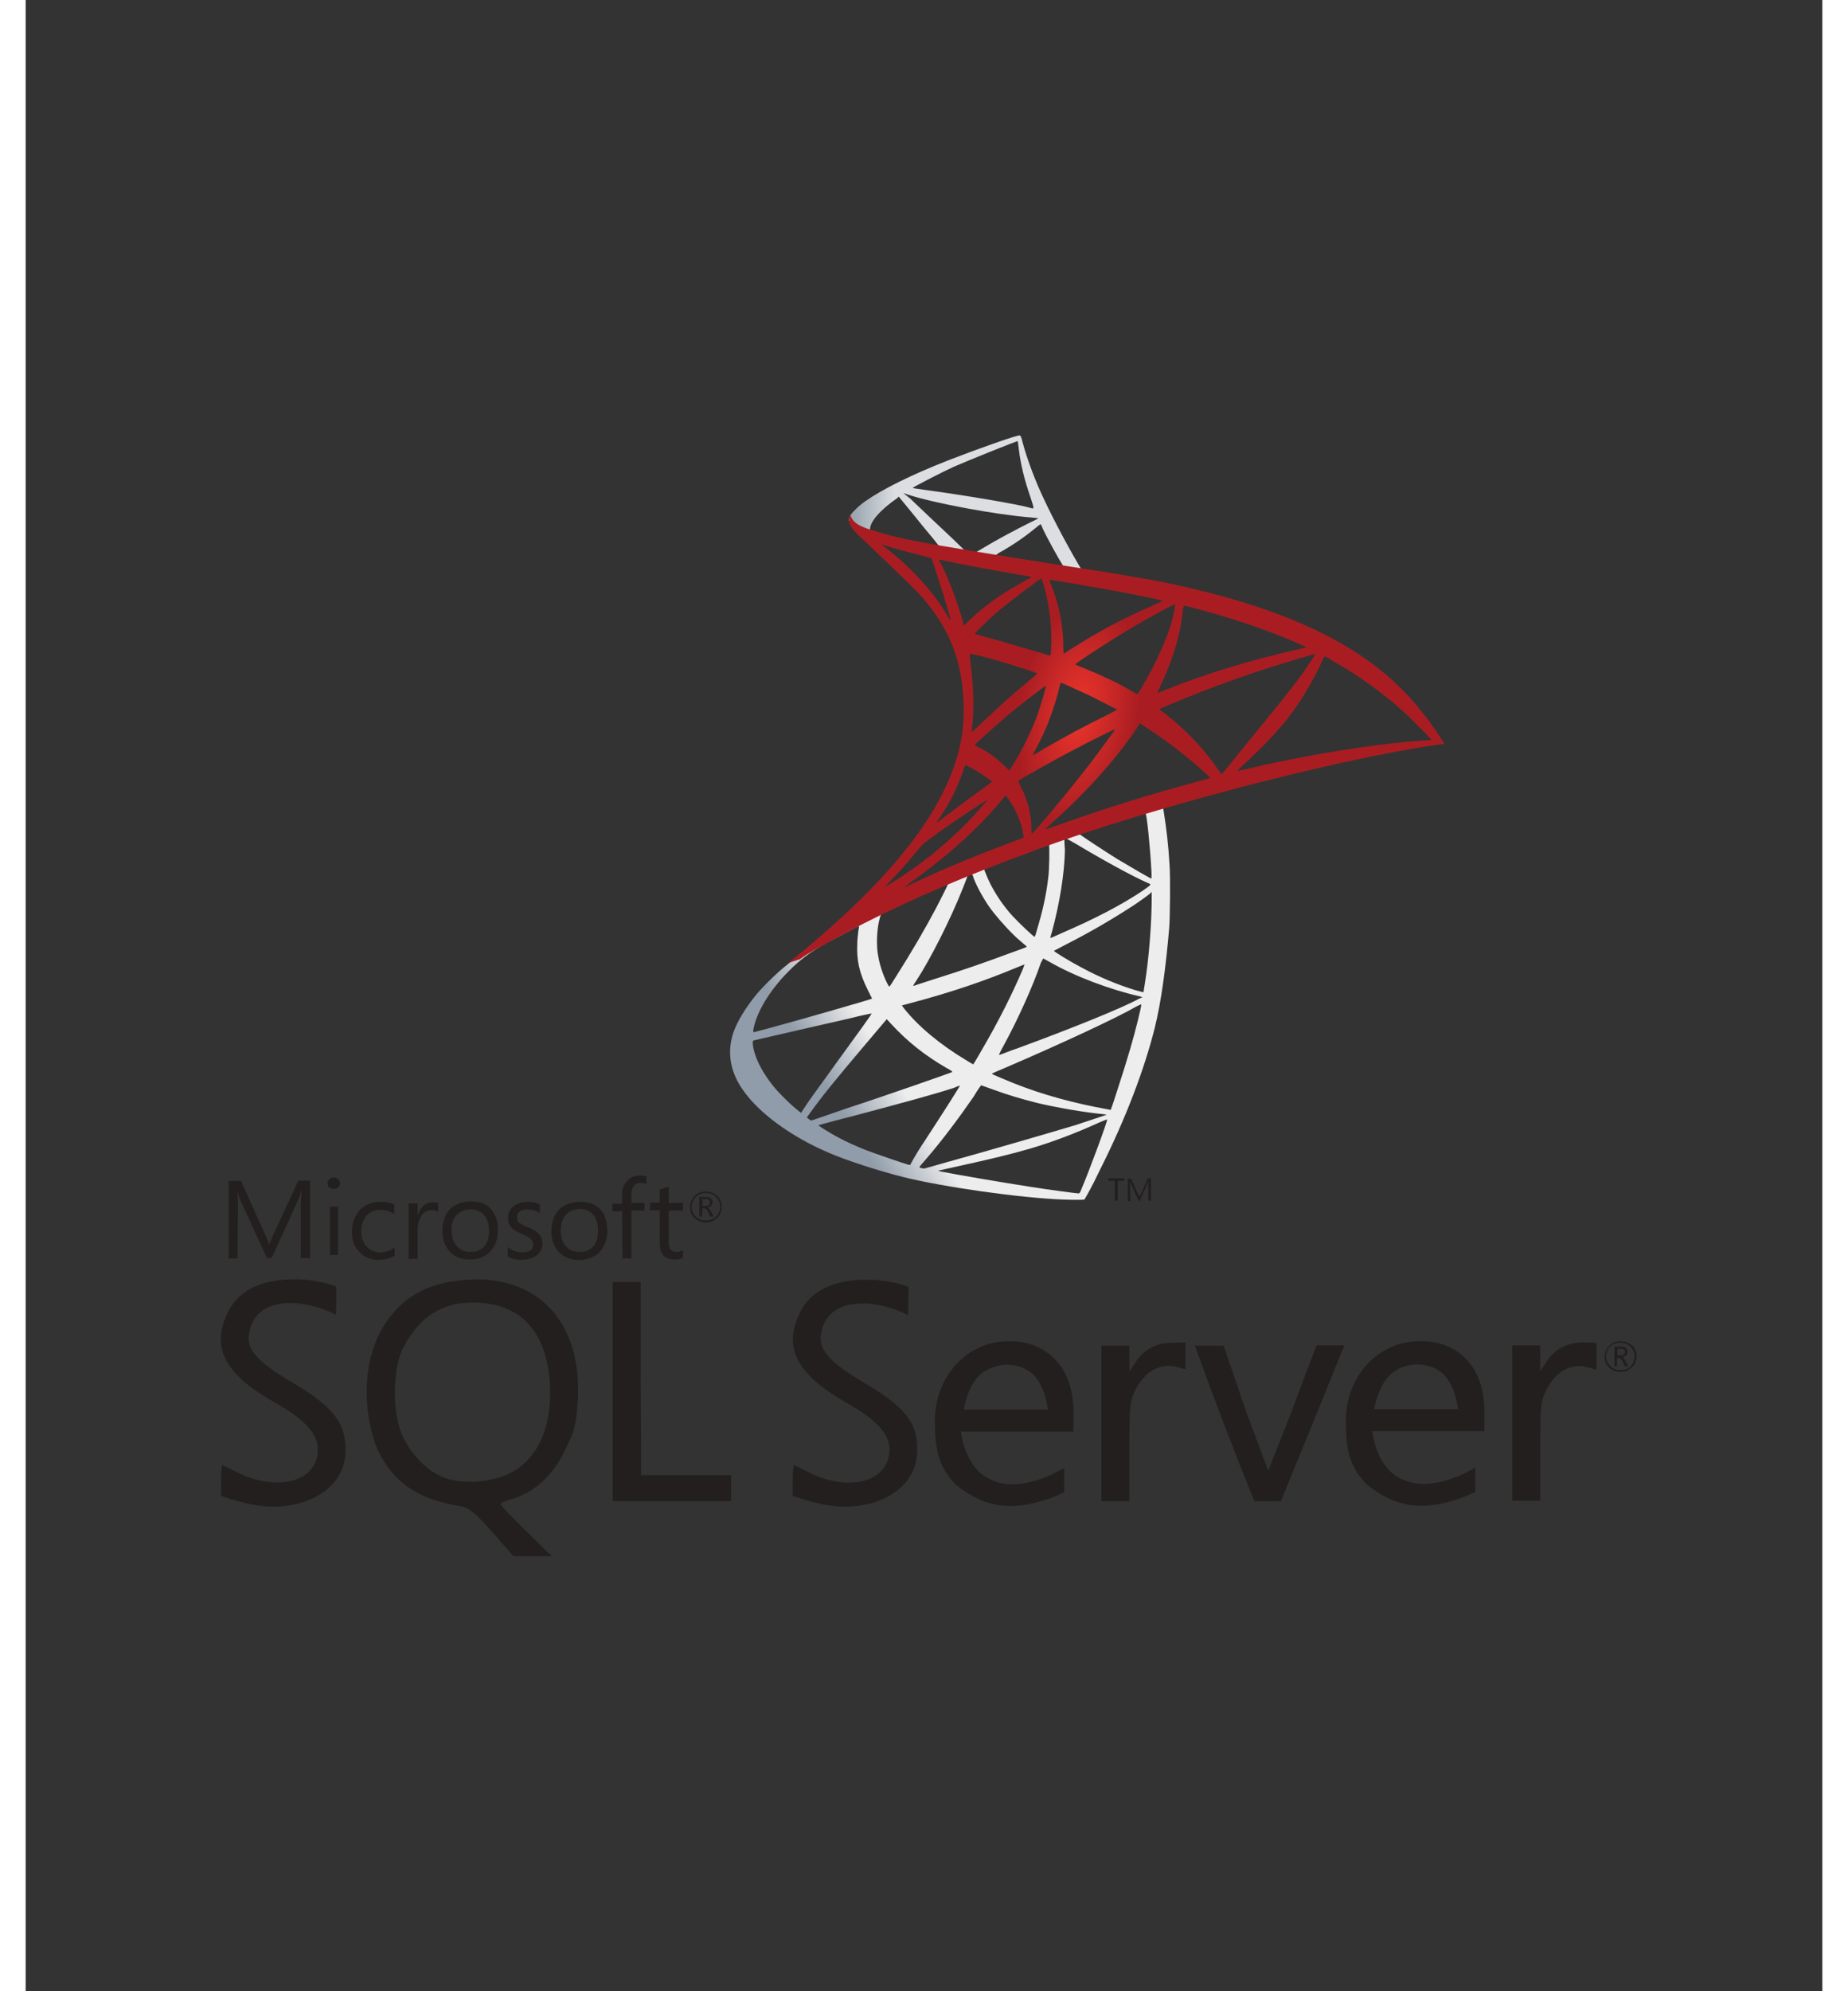 <?xml version="1.0" encoding="UTF-8"?>
<svg xmlns="http://www.w3.org/2000/svg" xmlns:xlink="http://www.w3.org/1999/xlink" width="65px" height="70px" viewBox="0 0 65 72" version="1.1">
<rect x="0" y="0" width="65" height="72" fill="#333333" stroke="none"/>
<defs>
<linearGradient id="linear0" gradientUnits="userSpaceOnUse" x1="1.511" y1="1.192" x2="1.657" y2="1.192" gradientTransform="matrix(14.014,-8.1,-8.281,-13.708,18.442,69.219)">
<stop offset="0" style="stop-color:rgb(56.471%,61.176%,66.275%);stop-opacity:1;"/>
<stop offset="1" style="stop-color:rgb(92.941%,92.941%,93.333%);stop-opacity:1;"/>
</linearGradient>
<linearGradient id="linear1" gradientUnits="userSpaceOnUse" x1="0.981" y1="-9.224" x2="1.127" y2="-9.224" gradientTransform="matrix(11.276,0,0,-11.03,18.731,-83.379)">
<stop offset="0" style="stop-color:rgb(57.647%,62.353%,67.059%);stop-opacity:1;"/>
<stop offset="1" style="stop-color:rgb(86.275%,87.059%,88.235%);stop-opacity:1;"/>
</linearGradient>
<radialGradient id="radial0" gradientUnits="userSpaceOnUse" cx="1.935" cy="2.23" fx="1.935" fy="2.23" r="0.146" gradientTransform="matrix(-14.377,-2.112,-4.368,28.125,75.652,-32.897)">
<stop offset="0" style="stop-color:rgb(93.333%,20.784%,17.255%);stop-opacity:1;"/>
<stop offset="1" style="stop-color:rgb(66.275%,11.373%,13.333%);stop-opacity:1;"/>
</radialGradient>
</defs>
<g id="surface1">
<path style=" stroke:none;fill-rule:nonzero;fill:url(#linear0);" d="M 41.793 28.641 L 36.137 30.453 L 31.207 32.582 L 29.832 32.938 C 29.48 33.27 29.117 33.598 28.711 33.926 C 28.273 34.297 27.867 34.625 27.559 34.875 C 27.207 35.148 26.699 35.645 26.434 35.961 C 26.043 36.441 25.734 36.949 25.605 37.332 C 25.367 38.031 25.48 38.746 25.945 39.406 C 26.52 40.242 27.684 41.094 29.031 41.672 C 29.723 41.973 30.887 42.344 31.754 42.562 C 33.203 42.922 36.008 43.32 37.555 43.375 C 37.863 43.387 38.285 43.387 38.301 43.375 C 38.324 43.348 38.578 42.91 38.844 42.344 C 39.801 40.449 40.473 38.664 40.852 37.152 C 41.078 36.234 41.246 35.012 41.371 33.555 C 41.402 33.145 41.414 31.785 41.387 31.328 C 41.344 30.574 41.273 29.973 41.176 29.367 C 41.16 29.285 41.148 29.203 41.16 29.203 C 41.176 29.188 41.234 29.176 41.934 28.984 Z M 40.504 29.379 C 40.559 29.379 40.684 30.672 40.727 31.48 C 40.738 31.648 40.727 31.77 40.727 31.77 C 40.699 31.77 40.012 31.371 39.508 31.07 C 39.086 30.809 38.27 30.273 38.145 30.176 C 38.102 30.152 38.102 30.152 38.453 30.027 C 39.043 29.82 40.445 29.379 40.504 29.379 Z M 37.609 30.316 C 37.652 30.316 37.75 30.371 37.988 30.508 C 38.875 31.043 40.066 31.699 40.586 31.922 C 40.738 31.988 40.754 31.965 40.406 32.211 C 39.633 32.73 38.648 33.238 37.469 33.746 C 37.258 33.844 37.094 33.914 37.078 33.914 C 37.062 33.914 37.094 33.801 37.133 33.68 C 37.414 32.633 37.582 31.578 37.598 30.742 C 37.57 30.316 37.57 30.316 37.609 30.316 Z M 37.02 30.535 C 37.047 30.562 37.035 31.496 36.992 31.758 C 36.922 32.359 36.793 32.938 36.598 33.582 C 36.559 33.734 36.516 33.871 36.5 33.871 C 36.488 33.898 35.898 33.336 35.699 33.117 C 35.363 32.746 35.109 32.359 34.914 31.988 C 34.816 31.797 34.664 31.426 34.676 31.426 C 34.746 31.371 37.004 30.523 37.02 30.535 Z M 34.227 31.605 C 34.254 31.621 34.281 31.688 34.297 31.758 C 34.438 32.125 34.746 32.664 35.012 32.992 C 35.309 33.363 35.688 33.777 35.996 34.035 C 36.094 34.117 36.191 34.203 36.207 34.215 C 36.234 34.242 36.234 34.242 35.547 34.488 C 34.734 34.793 33.863 35.094 32.852 35.41 C 32.613 35.492 32.375 35.559 32.137 35.645 C 32.094 35.656 32.105 35.629 32.219 35.465 C 32.727 34.695 33.48 33.199 33.902 32.125 C 33.973 31.949 34.047 31.758 34.059 31.715 C 34.07 31.66 34.102 31.633 34.156 31.605 C 34.184 31.621 34.211 31.605 34.227 31.605 Z M 33.371 31.949 C 33.383 31.965 33.16 32.402 32.949 32.812 C 32.527 33.609 32.078 34.379 31.477 35.328 C 31.375 35.492 31.277 35.645 31.266 35.656 C 31.238 35.684 31.238 35.684 31.164 35.547 C 31.027 35.273 30.898 34.902 30.844 34.574 C 30.773 34.242 30.789 33.68 30.871 33.32 C 30.93 33.062 30.93 33.062 31.055 33.004 C 31.574 32.746 33.344 31.934 33.371 31.949 Z M 40.738 32.25 L 40.738 32.43 C 40.738 33.363 40.641 34.641 40.488 35.574 C 40.461 35.738 40.445 35.879 40.434 35.879 C 40.434 35.879 40.305 35.848 40.164 35.809 C 39.52 35.613 38.832 35.328 38.199 34.984 C 37.781 34.766 37.176 34.395 37.203 34.379 C 37.203 34.379 37.387 34.285 37.598 34.172 C 38.438 33.746 39.238 33.281 39.941 32.828 C 40.207 32.664 40.602 32.375 40.684 32.305 Z M 30.141 33.488 C 30.156 33.488 30.156 33.512 30.125 33.664 C 30.113 33.777 30.086 33.98 30.086 34.117 C 30.059 34.723 30.156 35.176 30.465 35.793 C 30.547 35.961 30.621 36.109 30.621 36.109 C 30.59 36.137 27.754 36.949 26.871 37.184 C 26.602 37.25 26.379 37.32 26.352 37.32 C 26.324 37.332 26.324 37.32 26.324 37.25 C 26.422 36.633 26.898 35.836 27.574 35.148 C 28.02 34.695 28.371 34.434 28.977 34.09 C 29.414 33.871 30.07 33.5 30.141 33.488 C 30.125 33.488 30.125 33.488 30.141 33.488 Z M 36.809 34.656 C 36.809 34.656 36.922 34.711 37.035 34.777 C 37.945 35.301 39.223 35.781 40.305 36.027 L 40.406 36.055 L 40.262 36.121 C 39.688 36.441 37.82 37.195 35.91 37.895 C 35.629 37.988 35.363 38.102 35.309 38.117 C 35.254 38.141 35.211 38.141 35.211 38.141 C 35.211 38.141 35.277 37.988 35.379 37.812 C 35.91 36.836 36.445 35.645 36.727 34.816 C 36.781 34.723 36.809 34.656 36.809 34.656 Z M 36.137 34.875 C 36.137 34.875 36.105 34.969 36.066 35.066 C 35.688 35.945 35.211 36.906 34.578 37.988 C 34.422 38.266 34.281 38.488 34.281 38.488 C 34.281 38.488 34.156 38.418 34 38.32 C 33.09 37.773 32.289 37.113 31.77 36.453 L 31.699 36.355 L 32.094 36.25 C 33.48 35.879 34.676 35.477 35.855 34.984 C 35.984 34.93 36.121 34.875 36.137 34.875 Z M 40.363 36.316 C 40.363 36.41 40.152 37.277 39.969 37.895 C 39.816 38.418 39.688 38.828 39.449 39.559 C 39.352 39.875 39.254 40.133 39.254 40.133 C 39.254 40.133 39.223 40.133 39.199 40.121 C 37.934 39.898 36.781 39.582 35.715 39.156 C 35.422 39.035 34.984 38.855 34.957 38.828 C 34.941 38.816 35.211 38.707 35.531 38.57 C 37.484 37.73 39.492 36.797 40.195 36.387 C 40.277 36.344 40.348 36.316 40.363 36.316 Z M 30.605 36.645 C 30.621 36.66 30.07 37.414 29.312 38.457 C 29.047 38.828 28.738 39.254 28.625 39.406 C 28.512 39.57 28.328 39.816 28.23 39.969 L 28.051 40.242 L 27.852 40.078 C 27.629 39.898 27.234 39.504 27.055 39.281 C 26.688 38.828 26.434 38.359 26.336 37.938 C 26.293 37.73 26.293 37.633 26.336 37.621 C 26.406 37.605 27.543 37.344 28.609 37.098 C 29.203 36.961 29.891 36.812 30.141 36.742 C 30.395 36.688 30.59 36.645 30.605 36.645 Z M 31.152 36.852 L 31.293 37.004 C 31.91 37.676 32.543 38.168 33.301 38.609 C 33.441 38.68 33.539 38.746 33.523 38.762 C 33.496 38.785 30.887 39.695 29.664 40.09 C 28.992 40.324 28.43 40.52 28.414 40.52 L 28.328 40.461 L 28.262 40.406 L 28.387 40.23 C 28.793 39.664 29.301 39.035 30.395 37.746 Z M 34.566 39.242 C 34.566 39.242 34.762 39.309 34.984 39.391 C 35.547 39.598 35.984 39.723 36.57 39.875 C 37.301 40.051 38.355 40.23 38.973 40.285 C 39.07 40.301 39.113 40.301 39.098 40.312 C 39.07 40.324 38.438 40.531 37.977 40.684 C 37.246 40.902 35 41.562 33.16 42.07 C 32.824 42.168 32.527 42.25 32.516 42.25 C 32.473 42.262 32.332 42.219 32.332 42.207 C 32.332 42.191 32.43 42.07 32.555 41.934 C 33.172 41.219 33.777 40.406 34.297 39.652 C 34.438 39.406 34.566 39.242 34.566 39.242 Z M 33.805 39.254 C 33.805 39.254 33.512 39.734 32.977 40.559 C 32.75 40.902 32.5 41.301 32.402 41.438 C 32.316 41.574 32.191 41.781 32.121 41.902 L 31.996 42.125 L 31.926 42.113 C 31.77 42.07 30.688 41.699 30.41 41.59 C 30.059 41.453 29.691 41.285 29.414 41.137 C 29.074 40.957 28.641 40.684 28.684 40.684 C 28.695 40.684 29.27 40.52 29.988 40.34 C 31.852 39.844 32.895 39.559 33.582 39.336 C 33.691 39.281 33.805 39.254 33.805 39.254 Z M 39.125 40.477 C 39.152 40.52 38.453 42.398 38.199 42.988 C 38.145 43.129 38.129 43.152 38.09 43.152 C 38.016 43.152 37.004 43.016 36.402 42.922 C 35.336 42.758 33.555 42.453 33.105 42.359 L 33.004 42.332 L 33.637 42.191 C 35.012 41.891 35.66 41.727 36.332 41.535 C 37.176 41.285 38.004 40.969 38.844 40.586 C 38.988 40.531 39.098 40.477 39.125 40.477 Z M 39.125 40.477 "/>
<path style=" stroke:none;fill-rule:nonzero;fill:url(#linear1);" d="M 35.953 15.746 C 35.855 15.73 34.34 16.27 33.359 16.652 C 32.039 17.172 31.012 17.68 30.379 18.121 C 30.141 18.285 29.848 18.574 29.805 18.684 C 29.789 18.727 29.777 18.781 29.777 18.82 L 30.352 19.355 L 31.715 19.781 L 34.957 20.344 L 38.664 20.965 L 38.707 20.648 L 38.676 20.648 L 38.188 20.578 L 38.09 20.414 C 37.582 19.547 37.02 18.465 36.695 17.734 C 36.445 17.172 36.207 16.512 36.082 16.047 C 36.008 15.758 35.996 15.746 35.953 15.746 Z M 35.883 15.949 C 35.898 15.949 35.91 16.074 35.926 16.211 C 35.996 16.801 36.137 17.363 36.348 17.969 C 36.5 18.438 36.5 18.41 36.316 18.355 C 35.883 18.23 33.934 17.902 32.516 17.711 C 32.289 17.68 32.094 17.652 32.094 17.641 C 32.078 17.625 33.117 17.09 33.566 16.883 C 34.156 16.625 35.773 15.98 35.883 15.949 Z M 31.754 17.832 L 31.926 17.887 C 32.836 18.188 35.109 18.613 36.375 18.711 C 36.516 18.727 36.641 18.738 36.641 18.738 C 36.641 18.738 36.527 18.809 36.375 18.875 C 35.773 19.176 35.098 19.535 34.633 19.82 C 34.492 19.906 34.367 19.973 34.355 19.973 C 34.34 19.973 34.242 19.961 34.156 19.949 L 33.988 19.918 L 33.566 19.508 C 32.809 18.793 32.219 18.242 31.996 18.023 Z M 31.586 17.957 L 32.191 18.695 C 32.516 19.109 32.852 19.492 32.922 19.59 C 32.992 19.672 33.047 19.754 33.047 19.754 C 33.035 19.77 32.176 19.605 31.73 19.508 C 31.266 19.398 31.066 19.355 30.789 19.258 L 30.547 19.191 L 30.547 19.137 C 30.547 18.863 30.914 18.438 31.531 18.012 Z M 36.711 18.957 C 36.727 18.957 36.754 19 36.793 19.109 C 36.938 19.426 37.402 20.262 37.512 20.426 C 37.539 20.48 37.609 20.48 37.004 20.387 C 35.562 20.152 35.098 20.086 35.098 20.07 C 35.098 20.07 35.141 20.043 35.195 20 C 35.645 19.754 36.094 19.453 36.5 19.121 C 36.598 19.039 36.684 18.973 36.711 18.957 C 36.695 18.957 36.711 18.957 36.711 18.957 Z M 36.711 18.957 "/>
<path style=" stroke:none;fill-rule:nonzero;fill:url(#radial0);" d="M 29.832 18.613 C 29.832 18.613 29.734 18.766 29.832 18.984 C 29.891 19.121 30.059 19.289 30.238 19.453 C 30.238 19.453 32.148 21.266 32.375 21.527 C 33.426 22.719 33.891 23.887 33.934 25.496 C 33.961 26.539 33.762 27.445 33.258 28.504 C 32.375 30.395 30.492 32.496 27.598 34.816 L 28.02 34.68 C 28.289 34.477 28.668 34.27 29.535 33.801 C 31.559 32.719 33.82 31.73 36.598 30.715 C 40.602 29.242 47.188 27.512 50.934 26.949 L 51.328 26.895 L 51.27 26.801 C 50.934 26.277 50.695 25.961 50.414 25.617 C 49.602 24.617 48.605 23.82 47.383 23.148 C 45.711 22.227 43.535 21.512 40.781 20.977 C 40.262 20.883 39.125 20.691 38.199 20.551 C 36.234 20.25 34.973 20.043 33.582 19.809 C 33.074 19.727 32.332 19.605 31.84 19.492 C 31.586 19.438 31.098 19.328 30.703 19.191 C 30.367 19.098 29.93 18.973 29.832 18.613 Z M 30.941 19.672 C 30.941 19.672 31.012 19.699 31.109 19.727 C 31.277 19.781 31.488 19.852 31.73 19.906 C 31.91 19.961 32.105 20 32.289 20.055 C 32.543 20.125 32.766 20.18 32.766 20.18 C 32.793 20.207 33.23 21.566 33.371 22.074 C 33.426 22.27 33.469 22.445 33.469 22.445 C 33.469 22.445 33.414 22.379 33.359 22.281 C 32.852 21.414 32.062 20.551 31.152 19.836 C 31.027 19.742 30.941 19.672 30.941 19.672 Z M 33.047 20.234 C 33.074 20.234 33.16 20.25 33.27 20.277 C 34 20.441 35.309 20.676 36.137 20.812 C 36.277 20.84 36.391 20.852 36.391 20.867 C 36.391 20.883 36.332 20.906 36.277 20.934 C 36.137 21.004 35.562 21.336 35.379 21.457 C 34.898 21.773 34.48 22.102 34.168 22.406 L 33.945 22.625 C 33.945 22.625 33.918 22.559 33.902 22.461 C 33.75 21.883 33.426 21.02 33.133 20.414 C 33.074 20.332 33.035 20.234 33.047 20.234 C 33.035 20.234 33.035 20.234 33.047 20.234 Z M 36.738 20.922 C 36.77 20.934 36.809 21.074 36.895 21.391 C 37.047 21.992 37.117 22.68 37.105 23.312 C 37.094 23.492 37.094 23.656 37.078 23.668 L 37.062 23.711 L 36.84 23.641 C 36.375 23.504 35.629 23.285 35 23.105 C 34.633 23.008 34.34 22.93 34.34 22.914 C 34.34 22.887 34.875 22.363 35.098 22.172 C 35.531 21.801 36.711 20.906 36.738 20.922 Z M 37.035 20.965 C 37.047 20.949 38.805 21.254 39.605 21.402 C 40.195 21.512 41.062 21.691 41.121 21.719 C 41.148 21.73 41.051 21.773 40.77 21.898 C 39.645 22.391 38.805 22.844 37.961 23.379 C 37.734 23.516 37.555 23.641 37.555 23.641 C 37.555 23.641 37.539 23.516 37.539 23.379 C 37.539 22.582 37.371 21.785 37.078 21.102 C 37.062 21.031 37.035 20.977 37.035 20.965 Z M 41.582 21.844 C 41.598 21.855 41.543 22.199 41.484 22.391 C 41.332 23.008 40.91 23.945 40.406 24.809 C 40.32 24.961 40.234 25.082 40.223 25.098 C 40.207 25.098 40.094 25.039 39.969 24.961 C 39.477 24.672 38.902 24.41 38.301 24.164 C 38.129 24.094 37.977 24.039 37.977 24.023 C 37.945 24 39.32 23.105 40.051 22.68 C 40.629 22.336 41.57 21.828 41.582 21.844 Z M 41.906 21.898 C 41.949 21.898 42.723 22.102 43.129 22.227 C 44.141 22.516 45.289 22.93 46.035 23.27 L 46.344 23.406 L 46.117 23.461 C 44.277 23.875 42.707 24.355 41.191 24.961 C 41.062 25.016 40.949 25.055 40.949 25.055 C 40.938 25.055 40.98 24.961 41.035 24.836 C 41.5 23.887 41.793 22.898 41.863 22.047 C 41.891 21.965 41.906 21.898 41.906 21.898 Z M 34.156 23.641 C 34.168 23.629 34.762 23.766 35.082 23.863 C 35.574 24 36.598 24.328 36.598 24.355 C 36.598 24.355 36.488 24.453 36.348 24.574 C 35.785 25.027 35.254 25.508 34.605 26.125 C 34.41 26.305 34.254 26.457 34.242 26.457 C 34.227 26.457 34.227 26.43 34.227 26.402 C 34.324 25.699 34.297 24.793 34.168 23.875 C 34.168 23.734 34.156 23.641 34.156 23.641 Z M 46.652 23.656 C 46.668 23.668 46.371 24.094 46.203 24.34 C 45.949 24.699 45.57 25.18 44.715 26.223 C 44.266 26.77 43.762 27.402 43.59 27.609 C 43.422 27.816 43.281 27.996 43.266 27.996 C 43.266 27.996 43.211 27.926 43.141 27.828 C 42.664 27.129 42.09 26.512 41.414 25.961 C 41.289 25.852 41.148 25.742 41.094 25.715 C 41.051 25.688 41.008 25.645 41.008 25.645 C 41.008 25.633 41.738 25.328 42.285 25.109 C 43.254 24.727 44.574 24.258 45.559 23.969 C 46.09 23.793 46.652 23.641 46.652 23.656 Z M 46.988 23.734 C 47 23.734 47.113 23.777 47.227 23.863 C 48.266 24.438 49.293 25.191 50.09 25.961 C 50.316 26.184 50.879 26.746 50.863 26.758 C 50.863 26.758 50.668 26.77 50.441 26.785 C 48.645 26.922 46.344 27.293 44.125 27.816 C 43.973 27.844 43.844 27.883 43.828 27.883 C 43.816 27.883 43.984 27.719 44.195 27.527 C 45.5 26.305 46.09 25.523 46.793 24.148 C 46.891 23.914 46.977 23.75 46.988 23.734 C 46.977 23.734 46.977 23.734 46.988 23.734 Z M 37.457 24.684 C 37.512 24.699 38.074 24.961 38.496 25.152 C 38.875 25.344 39.465 25.645 39.492 25.66 C 39.492 25.66 39.297 25.77 39.043 25.895 C 38.242 26.289 37.555 26.66 36.824 27.086 C 36.613 27.211 36.445 27.309 36.445 27.309 C 36.43 27.309 36.43 27.293 36.543 27.086 C 36.922 26.402 37.23 25.578 37.414 24.781 C 37.426 24.727 37.441 24.684 37.457 24.684 Z M 36.906 24.793 C 36.922 24.809 36.781 25.316 36.684 25.605 C 36.516 26.141 36.207 26.801 35.926 27.309 C 35.855 27.43 35.758 27.594 35.699 27.691 L 35.586 27.855 L 35.352 27.637 C 35.07 27.375 34.844 27.211 34.551 27.059 C 34.438 27.004 34.34 26.949 34.34 26.938 C 34.34 26.91 35.07 26.25 35.629 25.781 C 36.039 25.441 36.895 24.781 36.906 24.793 Z M 40.305 26.152 L 40.516 26.289 C 40.992 26.594 41.555 27.004 41.992 27.363 C 42.23 27.555 42.707 27.965 42.805 28.074 L 42.859 28.133 L 42.512 28.227 C 40.543 28.762 39.043 29.23 37.273 29.863 C 37.078 29.93 36.906 29.984 36.895 29.984 C 36.867 29.984 36.852 30.012 37.289 29.613 C 38.41 28.598 39.422 27.473 40.164 26.387 Z M 39.406 26.375 C 39.422 26.387 38.832 27.184 38.48 27.648 C 38.059 28.199 37.316 29.105 36.809 29.695 C 36.598 29.945 36.418 30.152 36.402 30.152 C 36.391 30.152 36.391 30.098 36.391 30 C 36.391 29.492 36.262 28.953 36.023 28.488 C 35.926 28.297 35.91 28.254 35.926 28.227 C 36.008 28.156 37.246 27.457 38.047 27.047 C 38.566 26.77 39.395 26.359 39.406 26.375 Z M 34 27.664 C 34.016 27.664 34.113 27.719 34.227 27.773 C 34.492 27.926 34.746 28.09 34.957 28.254 C 34.973 28.27 34.859 28.352 34.703 28.461 C 34.297 28.75 33.68 29.203 33.328 29.477 C 32.949 29.766 32.938 29.781 32.977 29.711 C 33.258 29.285 33.398 29.051 33.555 28.75 C 33.68 28.477 33.82 28.156 33.918 27.871 C 33.945 27.762 33.988 27.664 34 27.664 Z M 35.449 28.777 C 35.477 28.777 35.488 28.805 35.617 28.984 C 35.855 29.34 36.051 29.82 36.094 30.203 L 36.105 30.289 L 35.52 30.508 C 34.465 30.906 33.496 31.305 32.852 31.594 C 32.668 31.676 32.348 31.824 32.137 31.922 C 31.926 32.031 31.754 32.102 31.754 32.102 C 31.754 32.102 31.883 32.004 32.051 31.879 C 33.328 30.973 34.438 29.973 35.266 28.984 C 35.352 28.871 35.434 28.777 35.449 28.777 Z M 34.789 28.93 C 34.801 28.941 34.312 29.492 33.988 29.82 C 33.16 30.645 32.348 31.289 31.336 31.922 C 31.207 32.004 31.098 32.07 31.082 32.086 C 31.055 32.102 31.098 32.059 31.531 31.594 C 31.812 31.289 32.023 31.043 32.273 30.742 C 32.445 30.535 32.473 30.508 32.695 30.344 C 33.312 29.875 34.762 28.914 34.789 28.93 Z M 34.789 28.93 "/>
<path style=" stroke:none;fill-rule:nonzero;fill:rgb(13.725%,12.157%,12.157%);fill-opacity:1;" d="M 16.258 46.258 C 16.172 46.258 16.102 46.273 16.02 46.273 C 14.418 46.355 13.348 47.039 12.719 48.387 C 12.184 49.594 12.238 51.188 12.719 52.395 C 13.281 53.59 14.191 54.223 15.707 54.457 C 16.031 54.512 16.242 54.676 16.875 55.391 L 17.648 56.27 L 19.035 56.27 L 18.109 55.363 C 17.602 54.867 17.184 54.43 17.184 54.387 C 17.184 54.348 17.379 54.266 17.617 54.195 C 18.402 53.961 19.051 53.371 19.5 52.465 C 19.863 51.738 19.918 51.52 19.977 50.609 C 20.117 47.918 18.672 46.242 16.258 46.258 Z M 17.48 53.289 C 16.805 53.605 15.82 53.676 15.176 53.441 C 14.516 53.207 13.867 52.535 13.574 51.766 C 13.25 50.926 13.293 49.391 13.672 48.703 C 14.262 47.605 15.051 47.098 16.184 47.098 C 17.871 47.098 18.84 48.113 18.965 50.008 C 19.066 51.598 18.516 52.793 17.48 53.289 Z M 41.5 48.551 C 40.91 48.551 40.473 48.785 40.164 49.238 L 39.93 49.594 L 39.93 48.66 L 38.918 48.66 L 38.918 54.277 L 39.93 54.277 L 39.93 52.477 C 39.93 50.832 39.941 50.641 40.18 50.199 C 40.504 49.582 41.062 49.281 41.598 49.418 L 41.961 49.512 L 41.961 48.539 Z M 35.574 48.496 C 35.379 48.496 35.168 48.523 34.957 48.562 C 33.609 48.91 32.852 50.172 32.895 51.477 C 32.895 52.562 33.105 53.113 33.652 53.688 C 34.746 54.566 35.742 54.637 37.094 54.168 C 37.316 54.07 37.57 53.961 37.57 53.961 L 37.57 53.082 L 37.094 53.332 C 36.008 53.797 35.18 53.797 34.523 53.25 C 34.102 52.836 33.918 52.328 33.836 51.766 L 37.906 51.766 L 37.906 51.012 C 37.906 49.457 36.949 48.484 35.574 48.496 Z M 33.934 50.969 C 33.934 50.969 34.086 50.008 34.633 49.621 C 34.898 49.441 35.211 49.348 35.52 49.348 C 35.828 49.348 36.121 49.441 36.375 49.637 C 36.883 50.02 36.98 50.969 36.98 50.969 Z M 9.59 49.953 C 8.492 49.305 8 48.84 8.074 48.289 C 8.238 46.766 10.164 46.973 11.23 47.547 L 11.242 46.52 C 11.242 46.52 10.656 46.273 9.812 46.258 C 8.52 46.242 7.68 46.656 7.285 47.508 C 6.711 48.758 7.215 49.707 9.07 50.746 C 10.109 51.34 10.57 51.848 10.57 52.41 C 10.57 53.562 9.152 53.961 7.68 53.25 C 7.371 53.098 7.117 52.973 7.102 52.973 C 7.047 53.305 7.074 54.086 7.074 54.086 C 7.074 54.086 7.523 54.266 8.195 54.402 C 9.883 54.73 11.398 53.961 11.555 52.711 C 11.664 51.531 11.23 50.914 9.59 49.953 Z M 50.441 48.496 C 50.246 48.496 50.035 48.523 49.824 48.562 C 48.477 48.91 47.719 50.172 47.762 51.477 C 47.762 52.562 47.973 53.113 48.52 53.676 C 49.613 54.555 50.609 54.637 51.973 54.152 C 52.195 54.059 52.449 53.949 52.449 53.949 L 52.449 53.07 L 51.973 53.316 C 50.879 53.781 50.062 53.781 49.402 53.234 C 48.98 52.824 48.801 52.328 48.715 51.75 L 52.773 51.75 L 52.773 50.996 C 52.773 49.441 51.82 48.469 50.441 48.496 Z M 48.785 50.953 C 48.785 50.953 48.938 49.992 49.488 49.609 C 49.754 49.418 50.062 49.336 50.355 49.336 C 50.652 49.336 50.961 49.43 51.215 49.621 C 51.719 50.008 51.82 50.953 51.82 50.953 Z M 30.281 49.965 C 29.188 49.32 28.711 48.852 28.766 48.305 C 28.934 46.781 30.855 46.984 31.926 47.562 L 31.941 46.531 C 31.941 46.531 31.348 46.285 30.508 46.273 C 29.215 46.258 28.371 46.672 27.98 47.523 C 27.402 48.773 27.922 49.719 29.762 50.762 C 30.801 51.352 31.25 51.859 31.25 52.41 C 31.25 53.562 29.832 53.977 28.359 53.25 C 28.062 53.098 27.797 52.973 27.785 52.973 C 27.727 53.305 27.754 54.086 27.754 54.086 C 27.754 54.086 28.207 54.266 28.879 54.402 C 30.562 54.73 32.078 53.961 32.234 52.711 C 32.359 51.543 31.926 50.926 30.281 49.965 Z M 56.367 48.539 C 55.777 48.539 55.328 48.773 55.031 49.223 L 54.793 49.582 L 54.793 48.648 L 53.781 48.648 L 53.781 54.266 L 54.793 54.266 L 54.793 52.477 C 54.793 50.832 54.809 50.641 55.047 50.199 C 55.371 49.582 55.93 49.281 56.465 49.43 L 56.828 49.527 L 56.828 48.551 Z M 22.25 49.938 L 22.25 46.355 L 21.238 46.355 L 21.238 54.277 L 25.523 54.277 L 25.523 53.344 L 22.266 53.344 Z M 45.793 51.051 L 44.953 53.18 L 44.152 51.035 L 43.34 48.66 L 42.301 48.66 C 42.973 50.527 43.703 52.438 44.449 54.277 C 44.77 54.289 45.094 54.277 45.414 54.277 L 46.555 51.488 L 47.707 48.648 L 46.707 48.648 C 46.695 48.66 46.258 49.789 45.793 51.051 Z M 24.609 44.199 C 24.777 44.199 24.906 44.145 25.016 44.035 C 25.129 43.926 25.184 43.801 25.184 43.637 C 25.184 43.473 25.129 43.348 25.016 43.238 C 24.906 43.141 24.777 43.086 24.609 43.086 C 24.441 43.086 24.301 43.141 24.203 43.25 C 24.09 43.359 24.035 43.496 24.035 43.648 C 24.035 43.812 24.09 43.949 24.203 44.047 C 24.301 44.145 24.441 44.199 24.609 44.199 Z M 24.246 43.277 C 24.344 43.184 24.457 43.141 24.609 43.141 C 24.75 43.141 24.875 43.184 24.973 43.277 C 25.07 43.375 25.129 43.484 25.129 43.637 C 25.129 43.773 25.07 43.895 24.973 43.992 C 24.875 44.086 24.75 44.129 24.609 44.129 C 24.469 44.129 24.344 44.086 24.246 43.992 C 24.148 43.895 24.09 43.773 24.09 43.637 C 24.105 43.496 24.148 43.375 24.246 43.277 Z M 24.484 43.691 L 24.555 43.691 C 24.594 43.691 24.652 43.73 24.68 43.812 L 24.766 43.992 L 24.891 43.992 L 24.793 43.801 C 24.75 43.715 24.707 43.676 24.668 43.664 C 24.723 43.648 24.766 43.637 24.805 43.594 C 24.836 43.566 24.848 43.512 24.848 43.473 C 24.848 43.418 24.836 43.375 24.793 43.332 C 24.75 43.293 24.68 43.277 24.582 43.277 L 24.371 43.277 L 24.371 43.992 L 24.469 43.992 Z M 24.484 43.359 L 24.582 43.359 C 24.652 43.359 24.695 43.375 24.723 43.387 C 24.75 43.402 24.75 43.43 24.75 43.484 C 24.75 43.566 24.695 43.609 24.594 43.609 L 24.484 43.609 Z M 7.68 43.621 C 7.68 43.375 7.664 43.184 7.664 43.07 C 7.691 43.195 7.719 43.293 7.75 43.359 L 8.73 45.488 L 8.902 45.488 L 9.883 43.332 C 9.91 43.277 9.938 43.184 9.969 43.059 L 9.98 43.059 C 9.969 43.277 9.953 43.457 9.953 43.609 L 9.953 45.488 L 10.289 45.488 L 10.289 42.688 L 9.867 42.688 L 8.957 44.648 C 8.926 44.734 8.871 44.844 8.816 44.996 L 8.801 44.996 C 8.789 44.914 8.73 44.801 8.676 44.664 L 7.789 42.699 L 7.34 42.699 L 7.34 45.504 L 7.664 45.504 Z M 11.008 43.637 L 11.301 43.637 L 11.301 45.379 L 11.008 45.379 Z M 11.145 42.988 C 11.203 42.988 11.258 42.977 11.301 42.934 C 11.344 42.895 11.371 42.852 11.371 42.781 C 11.371 42.73 11.355 42.676 11.301 42.633 C 11.258 42.59 11.203 42.578 11.145 42.578 C 11.09 42.578 11.031 42.59 10.992 42.633 C 10.949 42.676 10.922 42.73 10.922 42.781 C 10.922 42.852 10.934 42.895 10.992 42.934 C 11.031 42.977 11.09 42.988 11.145 42.988 Z M 13.348 45.406 L 13.348 45.105 C 13.195 45.215 13.027 45.285 12.844 45.285 C 12.637 45.285 12.465 45.215 12.34 45.078 C 12.215 44.941 12.141 44.762 12.141 44.527 C 12.141 44.281 12.215 44.086 12.34 43.949 C 12.465 43.812 12.648 43.746 12.844 43.746 C 13.016 43.746 13.18 43.801 13.336 43.895 L 13.336 43.555 C 13.195 43.484 13.043 43.457 12.859 43.457 C 12.539 43.457 12.27 43.555 12.086 43.758 C 11.906 43.949 11.805 44.227 11.805 44.555 C 11.805 44.844 11.891 45.09 12.074 45.27 C 12.254 45.461 12.492 45.559 12.773 45.559 C 13.016 45.543 13.195 45.504 13.348 45.406 Z M 14.18 44.488 C 14.18 44.254 14.234 44.074 14.332 43.938 C 14.434 43.828 14.531 43.758 14.668 43.758 C 14.781 43.758 14.867 43.773 14.922 43.828 L 14.922 43.496 C 14.879 43.484 14.809 43.473 14.727 43.473 C 14.613 43.473 14.5 43.512 14.418 43.578 C 14.32 43.664 14.234 43.773 14.191 43.926 L 14.18 43.926 L 14.18 43.512 L 13.855 43.512 L 13.855 45.52 L 14.18 45.52 Z M 16.062 45.543 C 16.371 45.543 16.621 45.445 16.805 45.254 C 16.988 45.062 17.086 44.801 17.086 44.488 C 17.086 44.156 17 43.91 16.832 43.715 C 16.664 43.523 16.426 43.441 16.117 43.441 C 15.809 43.441 15.555 43.539 15.371 43.703 C 15.176 43.895 15.078 44.172 15.078 44.512 C 15.078 44.816 15.164 45.062 15.344 45.254 C 15.512 45.445 15.75 45.543 16.062 45.543 Z M 15.598 43.926 C 15.723 43.801 15.891 43.73 16.086 43.73 C 16.297 43.73 16.453 43.801 16.582 43.926 C 16.691 44.062 16.762 44.254 16.762 44.5 C 16.762 44.746 16.707 44.941 16.594 45.062 C 16.48 45.199 16.312 45.27 16.102 45.27 C 15.891 45.27 15.723 45.199 15.598 45.062 C 15.473 44.926 15.414 44.746 15.414 44.5 C 15.398 44.254 15.457 44.062 15.598 43.926 Z M 18.504 45.379 C 18.629 45.27 18.699 45.133 18.699 44.969 C 18.699 44.816 18.645 44.691 18.543 44.598 C 18.461 44.512 18.348 44.445 18.168 44.375 C 18.012 44.309 17.914 44.254 17.855 44.215 C 17.801 44.156 17.773 44.102 17.773 44.004 C 17.773 43.926 17.801 43.855 17.871 43.812 C 17.941 43.758 18.023 43.73 18.137 43.73 C 18.32 43.73 18.461 43.773 18.602 43.867 L 18.602 43.555 C 18.477 43.484 18.32 43.457 18.168 43.457 C 17.957 43.457 17.773 43.512 17.648 43.621 C 17.504 43.73 17.449 43.867 17.449 44.035 C 17.449 44.184 17.492 44.309 17.578 44.391 C 17.648 44.473 17.773 44.543 17.941 44.609 C 18.109 44.68 18.223 44.746 18.277 44.801 C 18.332 44.859 18.363 44.914 18.363 44.996 C 18.363 45.188 18.234 45.285 17.969 45.285 C 17.773 45.285 17.59 45.215 17.438 45.09 L 17.438 45.434 C 17.578 45.52 17.746 45.559 17.941 45.559 C 18.18 45.543 18.379 45.488 18.504 45.379 Z M 20.062 43.457 C 19.754 43.457 19.5 43.555 19.316 43.715 C 19.121 43.91 19.02 44.184 19.02 44.527 C 19.02 44.828 19.109 45.078 19.289 45.27 C 19.473 45.461 19.711 45.559 20.02 45.559 C 20.328 45.559 20.582 45.461 20.762 45.27 C 20.945 45.078 21.043 44.816 21.043 44.5 C 21.043 44.172 20.961 43.926 20.793 43.73 C 20.609 43.539 20.371 43.457 20.062 43.457 Z M 20.707 44.5 C 20.707 44.746 20.648 44.941 20.539 45.062 C 20.426 45.199 20.258 45.27 20.047 45.27 C 19.836 45.27 19.668 45.199 19.543 45.062 C 19.414 44.926 19.359 44.746 19.359 44.5 C 19.359 44.238 19.43 44.047 19.555 43.91 C 19.684 43.785 19.852 43.715 20.047 43.715 C 20.242 43.715 20.414 43.785 20.523 43.91 C 20.648 44.047 20.707 44.238 20.707 44.5 Z M 21.59 45.504 L 21.914 45.504 L 21.914 43.773 L 22.391 43.773 L 22.391 43.496 L 21.914 43.496 L 21.914 43.195 C 21.914 42.922 22.027 42.77 22.25 42.77 C 22.336 42.77 22.406 42.781 22.461 42.824 L 22.461 42.539 C 22.406 42.508 22.32 42.508 22.223 42.508 C 22.039 42.508 21.902 42.562 21.789 42.676 C 21.648 42.797 21.578 42.961 21.578 43.195 L 21.578 43.523 L 21.227 43.523 L 21.227 43.801 L 21.578 43.801 Z M 22.941 44.953 C 22.941 45.34 23.121 45.543 23.473 45.543 C 23.598 45.543 23.695 45.531 23.781 45.477 L 23.781 45.199 C 23.727 45.242 23.656 45.27 23.57 45.27 C 23.457 45.27 23.387 45.242 23.332 45.188 C 23.289 45.133 23.262 45.035 23.262 44.898 L 23.262 43.773 L 23.781 43.773 L 23.781 43.496 L 23.262 43.496 L 23.262 42.91 C 23.152 42.949 23.039 42.977 22.941 43.004 L 22.941 43.484 L 22.59 43.484 L 22.59 43.758 L 22.941 43.758 Z M 58.109 48.648 C 57.996 48.551 57.867 48.496 57.703 48.496 C 57.531 48.496 57.391 48.551 57.293 48.66 C 57.18 48.773 57.125 48.91 57.125 49.059 C 57.125 49.223 57.18 49.348 57.293 49.457 C 57.406 49.555 57.547 49.609 57.703 49.609 C 57.867 49.609 57.996 49.555 58.109 49.441 C 58.223 49.336 58.277 49.211 58.277 49.047 C 58.289 48.879 58.223 48.742 58.109 48.648 Z M 58.066 49.402 C 57.969 49.5 57.855 49.539 57.703 49.539 C 57.559 49.539 57.434 49.5 57.336 49.402 C 57.238 49.305 57.18 49.184 57.18 49.047 C 57.18 48.91 57.223 48.785 57.32 48.688 C 57.418 48.594 57.531 48.551 57.688 48.551 C 57.824 48.551 57.953 48.594 58.051 48.688 C 58.148 48.785 58.207 48.91 58.207 49.047 C 58.207 49.184 58.164 49.305 58.066 49.402 Z M 57.77 49.07 C 57.824 49.059 57.867 49.031 57.914 49.004 C 57.938 48.977 57.953 48.922 57.953 48.879 C 57.953 48.828 57.938 48.785 57.898 48.742 C 57.855 48.703 57.785 48.688 57.688 48.688 L 57.477 48.688 L 57.477 49.402 L 57.574 49.402 L 57.574 49.102 L 57.645 49.102 C 57.688 49.102 57.727 49.141 57.77 49.223 L 57.855 49.402 L 57.98 49.402 L 57.883 49.211 C 57.84 49.129 57.801 49.086 57.77 49.07 Z M 57.703 49.004 L 57.59 49.004 L 57.59 48.773 L 57.688 48.773 C 57.758 48.773 57.801 48.785 57.824 48.797 C 57.855 48.812 57.855 48.84 57.855 48.895 C 57.84 48.977 57.801 49.004 57.703 49.004 Z M 39.406 43.418 L 39.508 43.418 L 39.508 42.699 L 39.742 42.699 L 39.742 42.605 L 39.168 42.605 L 39.168 42.699 L 39.406 42.699 Z M 39.953 42.879 L 39.953 42.715 C 39.953 42.758 39.969 42.781 39.984 42.797 L 40.262 43.418 L 40.305 43.418 L 40.586 42.797 C 40.602 42.781 40.602 42.758 40.617 42.715 L 40.617 43.418 L 40.715 43.418 L 40.715 42.605 L 40.602 42.605 L 40.348 43.168 C 40.348 43.184 40.32 43.223 40.305 43.277 L 40.293 43.277 C 40.293 43.25 40.277 43.223 40.25 43.184 L 39.996 42.621 L 39.871 42.621 L 39.871 43.43 L 39.969 43.43 Z M 39.953 42.879 "/>
</g>
</svg>
